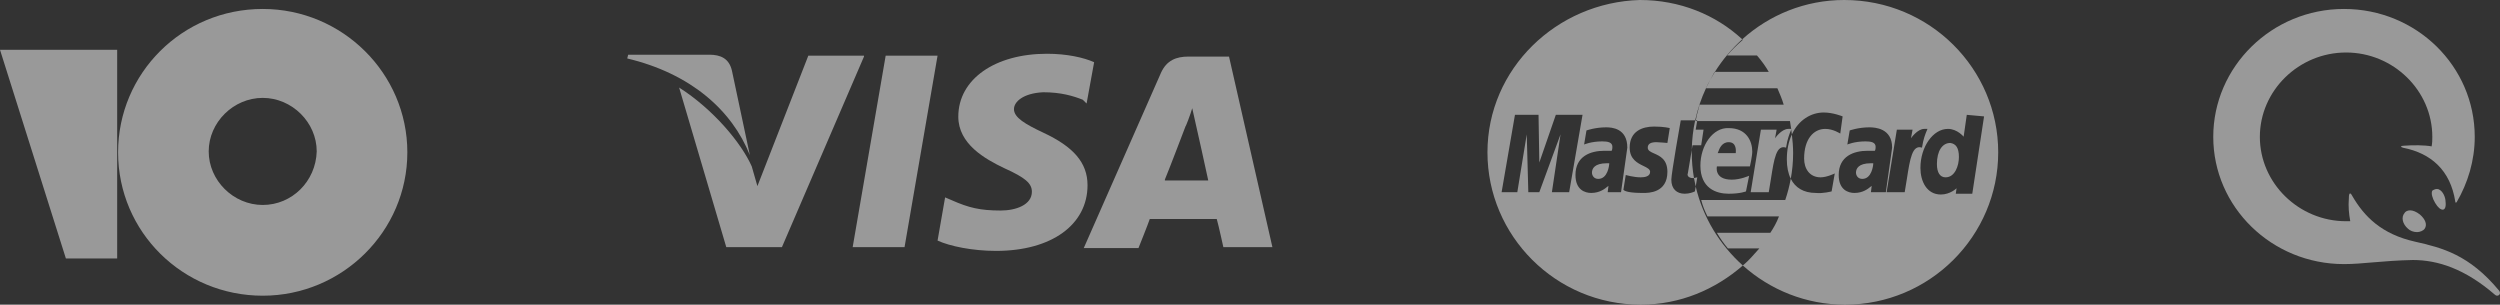 <svg width="279" height="34" viewBox="0 0 279 34" fill="none" xmlns="http://www.w3.org/2000/svg">
<rect x="0" y="0" width="279" height="34" fill="#333333" stroke="none"/>
<g opacity="0.5">
<path d="M137.158 6.314H132.632C131.263 6.314 130.211 6.734 129.579 8.095L120.947 27.686H127.053C127.053 27.686 128.105 25.067 128.316 24.438C128.947 24.438 134.947 24.438 135.789 24.438C136 25.172 136.526 27.581 136.526 27.581H142L137.158 6.314ZM130 20.038C130.526 18.781 132.316 14.067 132.316 14.067C132.316 14.172 132.842 12.81 133.053 12.076L133.474 13.962C133.474 13.962 134.632 19.095 134.842 20.143H130V20.038Z" fill="white"/>
<path d="M121.368 20.667C121.368 25.067 117.368 28 111.158 28C108.526 28 106 27.476 104.632 26.848L105.474 22.029L106.211 22.343C108.105 23.181 109.368 23.495 111.684 23.495C113.368 23.495 115.158 22.867 115.158 21.4C115.158 20.457 114.421 19.829 112.105 18.781C109.895 17.733 106.947 16.057 106.947 13.019C106.947 8.829 111.053 6 116.842 6C119.053 6 120.947 6.419 122.105 6.943L121.263 11.552L120.842 11.133C119.789 10.714 118.421 10.295 116.421 10.295C114.211 10.4 113.158 11.343 113.158 12.181C113.158 13.124 114.421 13.857 116.421 14.8C119.789 16.371 121.368 18.152 121.368 20.667Z" fill="white"/>
<path d="M70 6.524L70.105 6.105H79.158C80.421 6.105 81.368 6.524 81.684 7.886L83.684 17.314C81.684 12.286 77.053 8.2 70 6.524Z" fill="white"/>
<path d="M96.421 6.314L87.263 27.581H81.053L75.789 9.771C79.579 12.181 82.737 15.952 83.895 18.571L84.526 20.771L90.21 6.209H96.421V6.314Z" fill="white"/>
<path d="M98.842 6.209H104.632L100.947 27.581H95.158L98.842 6.209Z" fill="white"/>
</g>
<g opacity="0.5">
<path d="M272.146 21.121C272.689 21.348 272.922 22.108 272.922 22.487C272.999 23.095 272.844 23.398 272.611 23.398C272.378 23.398 272.068 23.171 271.758 22.639C271.447 22.108 271.292 21.576 271.447 21.273C271.68 21.121 271.913 21.045 272.146 21.121Z" fill="white"/>
<path d="M268.964 23.475C269.274 23.475 269.662 23.627 270.05 23.93C270.671 24.462 270.904 25.069 270.593 25.525C270.438 25.752 270.05 25.904 269.74 25.904C269.352 25.904 268.964 25.752 268.731 25.525C268.11 24.993 267.955 24.234 268.343 23.778C268.42 23.627 268.653 23.475 268.964 23.475Z" fill="white"/>
<path d="M261.591 29.473C253.519 29.473 247 23.095 247 15.274C247 7.454 253.519 1 261.591 1C269.662 1 276.181 7.378 276.181 15.274C276.181 17.932 275.405 20.438 274.163 22.564C274.086 22.639 274.008 22.639 274.008 22.488C273.465 18.995 271.292 17.097 268.187 16.489C267.877 16.413 267.877 16.262 268.265 16.262C269.274 16.186 270.593 16.186 271.369 16.337C271.447 15.958 271.447 15.578 271.447 15.274C271.447 10.111 267.101 5.859 261.823 5.859C256.546 5.859 252.2 10.111 252.2 15.274C252.2 20.438 256.546 24.689 261.823 24.689H262.289C262.134 23.854 262.056 23.019 262.134 22.108C262.134 21.5 262.289 21.425 262.522 21.88C263.841 24.158 265.782 26.132 269.507 26.967C272.534 27.651 275.56 28.41 278.898 32.434C279.208 32.814 278.742 33.193 278.432 32.89C275.095 30.004 272.068 29.017 269.274 29.017C265.782 29.093 263.686 29.473 261.591 29.473Z" fill="white"/>
</g>
<g opacity="0.5">
<path fill-rule="evenodd" clip-rule="evenodd" d="M199.891 14.384C199.85 14.089 199.806 13.798 199.762 13.513H189.399L189.414 13.426H189.252C189.314 13.032 189.413 12.67 189.522 12.267C189.572 12.083 189.625 11.89 189.677 11.682H199.06C198.885 11.072 198.622 10.461 198.358 9.851H190.387C190.683 9.219 191.016 8.608 191.384 8.021H197.394C197.043 7.41 196.605 6.8 196.078 6.19H192.746C193.272 5.579 193.798 5.056 194.5 4.446L194.435 4.386C197.451 1.665 201.442 0 205.812 0C215.371 0 223 7.672 223 17C223 26.328 215.371 34 205.9 34C201.538 34 197.535 32.342 194.501 29.63C194.516 29.617 194.53 29.605 194.544 29.592C194.559 29.579 194.573 29.567 194.588 29.554C195.163 29.064 195.661 28.497 196.227 27.854L196.342 27.723H192.834C192.395 27.2 191.957 26.59 191.606 25.98H197.569C197.92 25.456 198.271 24.846 198.534 24.149H190.554C190.291 23.626 190.028 23.015 189.852 22.318H199.235C199.487 21.568 199.698 20.778 199.85 19.949C200.349 20.947 201.277 21.533 202.655 21.533C203.445 21.62 204.409 21.359 204.409 21.359L204.76 19.354C204.76 19.354 203.883 19.79 203.182 19.79C201.954 19.79 201.34 18.831 201.34 17.697C201.34 15.518 202.392 14.385 203.708 14.385C204.585 14.385 205.374 14.908 205.374 14.908L205.637 12.99C205.637 12.99 204.585 12.554 203.532 12.554C202.104 12.554 200.717 13.397 199.972 15.001C199.95 14.822 199.927 14.644 199.903 14.468C199.915 14.44 199.926 14.412 199.937 14.384H199.891ZM199.891 14.384H199.586C198.797 14.384 198.095 15.431 198.095 15.431L198.271 14.472H196.517L195.377 21.446H197.394C197.486 20.926 197.565 20.423 197.639 19.948C197.989 17.715 198.238 16.117 199.323 16.477C199.476 15.491 199.695 14.967 199.864 14.56L199.864 14.56L199.865 14.558L199.865 14.558C199.878 14.527 199.891 14.497 199.903 14.468C199.899 14.44 199.895 14.412 199.891 14.384ZM199.972 15.001C199.619 15.761 199.411 16.692 199.411 17.785C199.411 18.626 199.556 19.359 199.85 19.949C200.017 19.043 200.112 18.089 200.112 17.087C200.112 16.386 200.054 15.685 199.972 15.001ZM189.241 20.82L189.151 21.359C188.975 21.446 188.537 21.62 188.011 21.62C187.134 21.62 186.52 21.097 186.52 20.051C186.52 19.354 187.572 13.426 187.572 13.426H189.181C188.95 14.493 188.82 15.596 188.802 16.725L188.362 19.354C188.274 19.528 188.362 19.877 188.975 19.877C189 19.877 189.024 19.875 189.048 19.872C189.103 20.192 189.168 20.508 189.241 20.82ZM189.241 20.82C190.05 24.269 191.927 27.329 194.501 29.63C191.444 32.289 187.53 34 183.1 34C173.629 34 166 26.328 166 17C166 7.672 173.717 0.262 183.012 0C187.452 0 191.46 1.633 194.435 4.386C193.258 5.449 192.229 6.672 191.384 8.021H191.343C191.197 8.312 191.05 8.572 190.91 8.822L190.91 8.822C190.715 9.17 190.532 9.496 190.378 9.851H190.387C189.858 10.982 189.451 12.179 189.181 13.426H189.252C189.247 13.454 189.243 13.484 189.238 13.513H189.399L189.239 14.472H190.115L189.852 16.215H188.888L188.802 16.725C188.801 16.817 188.8 16.908 188.8 17C188.8 17.978 188.885 18.938 189.048 19.872C189.125 19.863 189.201 19.841 189.266 19.822C189.326 19.805 189.378 19.79 189.414 19.79L189.241 20.82ZM192.922 21.62C191.518 21.62 189.765 21.01 189.765 18.482C189.765 16.215 191.168 14.21 192.922 14.297C194.938 14.297 195.552 15.779 195.552 16.913C195.552 17.436 195.289 18.569 195.289 18.569H191.606C191.606 18.569 191.255 20.051 193.272 20.051C194.237 20.051 195.202 19.615 195.202 19.615L194.851 21.359C194.851 21.359 194.237 21.62 192.922 21.62ZM193.713 17.048C193.731 16.828 193.81 15.867 192.922 15.867C192.145 15.867 191.88 16.602 191.76 16.933C191.731 17.014 191.711 17.07 191.694 17.087H193.711C193.711 17.08 193.712 17.067 193.713 17.048ZM177.049 14.559C177.049 14.559 178.014 14.21 179.242 14.21C179.855 14.21 181.609 14.297 181.609 16.477L180.908 21.446H179.417L179.505 20.748C179.486 20.748 179.444 20.783 179.378 20.838C179.131 21.045 178.544 21.533 177.575 21.533C176.874 21.533 175.822 21.184 175.822 19.528C175.822 17.436 177.488 16.826 179.066 16.826H179.855C179.855 16.826 179.943 16.738 179.943 16.39C179.943 15.867 179.417 15.779 178.803 15.779C177.575 15.779 176.786 16.128 176.786 16.128L177.049 14.559ZM178.365 19.964C179.417 19.964 179.592 18.482 179.592 18.22H179.329C177.926 18.22 177.663 18.831 177.663 19.267C177.663 19.528 177.839 19.964 178.365 19.964ZM183.363 21.533L183.407 21.533C183.936 21.536 186.082 21.547 186.082 19.179C186.082 17.78 185.246 17.411 184.607 17.128C184.21 16.953 183.889 16.811 183.889 16.477C183.889 16.041 184.24 15.867 184.854 15.867C185.117 15.867 186.082 15.954 186.082 15.954L186.345 14.297C186.345 14.297 185.731 14.123 184.591 14.123C183.275 14.123 181.872 14.646 181.872 16.477C181.872 17.774 182.749 18.2 183.416 18.524C183.823 18.722 184.152 18.881 184.152 19.179C184.152 19.702 183.538 19.79 183.1 19.79C182.311 19.79 181.434 19.528 181.434 19.528L181.171 21.184C181.346 21.359 181.872 21.533 183.363 21.533ZM219.142 15.256L219.492 12.815L221.422 12.99L220.106 21.62H218.265L218.352 21.01C218.352 21.01 217.651 21.708 216.599 21.708C215.02 21.708 214.319 20.226 214.319 18.743C214.319 16.39 215.722 14.384 217.388 14.384C218.44 14.384 219.142 15.256 219.142 15.256ZM217.125 19.79C218.177 19.79 218.615 18.482 218.615 17.523C218.615 16.477 218.265 16.041 217.651 15.954C216.774 15.954 216.16 16.826 216.16 18.308C216.16 19.267 216.511 19.79 217.125 19.79ZM169.332 21.446L170.385 14.995L170.56 21.446H171.788L174.155 14.995L173.191 21.446H175.12L176.611 12.815H173.629L171.788 18.133L171.7 12.815H169.069L167.579 21.446H169.332ZM208.619 14.21C207.391 14.21 206.426 14.559 206.426 14.559L206.163 16.128C206.163 16.128 206.952 15.779 208.18 15.779C208.794 15.779 209.32 15.867 209.32 16.39C209.32 16.738 209.232 16.826 209.232 16.826H208.443C206.865 16.826 205.199 17.436 205.199 19.528C205.199 21.184 206.251 21.533 206.952 21.533C207.921 21.533 208.508 21.045 208.755 20.838C208.821 20.783 208.863 20.748 208.882 20.748L208.794 21.446H210.46L211.162 16.477C211.162 14.297 209.232 14.21 208.619 14.21ZM209.057 18.22C209.057 18.482 208.882 19.964 207.829 19.964C207.303 19.964 207.128 19.528 207.128 19.267C207.128 18.831 207.391 18.22 208.794 18.22H209.057ZM212.81 19.948L212.81 19.948C212.736 20.423 212.657 20.926 212.565 21.446H210.548L211.688 14.472H213.442L213.266 15.431C213.266 15.431 213.968 14.384 214.757 14.384H215.108C215.085 14.441 215.061 14.499 215.035 14.56L215.035 14.56C214.865 14.967 214.646 15.491 214.494 16.477C213.409 16.117 213.159 17.714 212.81 19.948Z" fill="white"/>
</g>
<g opacity="0.5">
<path d="M29.319 1C20.329 1 13.179 8.19 13.179 17C13.179 25.912 20.431 33 29.319 33C38.206 33 45.459 25.81 45.459 17C45.459 8.19 38.206 1 29.319 1ZM29.319 22.874C26.05 22.874 23.291 20.139 23.291 16.898C23.291 13.658 26.05 10.924 29.319 10.924C32.587 10.924 35.346 13.658 35.346 16.898C35.243 20.241 32.587 22.874 29.318 22.874H29.319ZM13.076 5.557V28.848H7.354L0 5.557H13.076Z" fill="white"/>
</g>
</svg>
